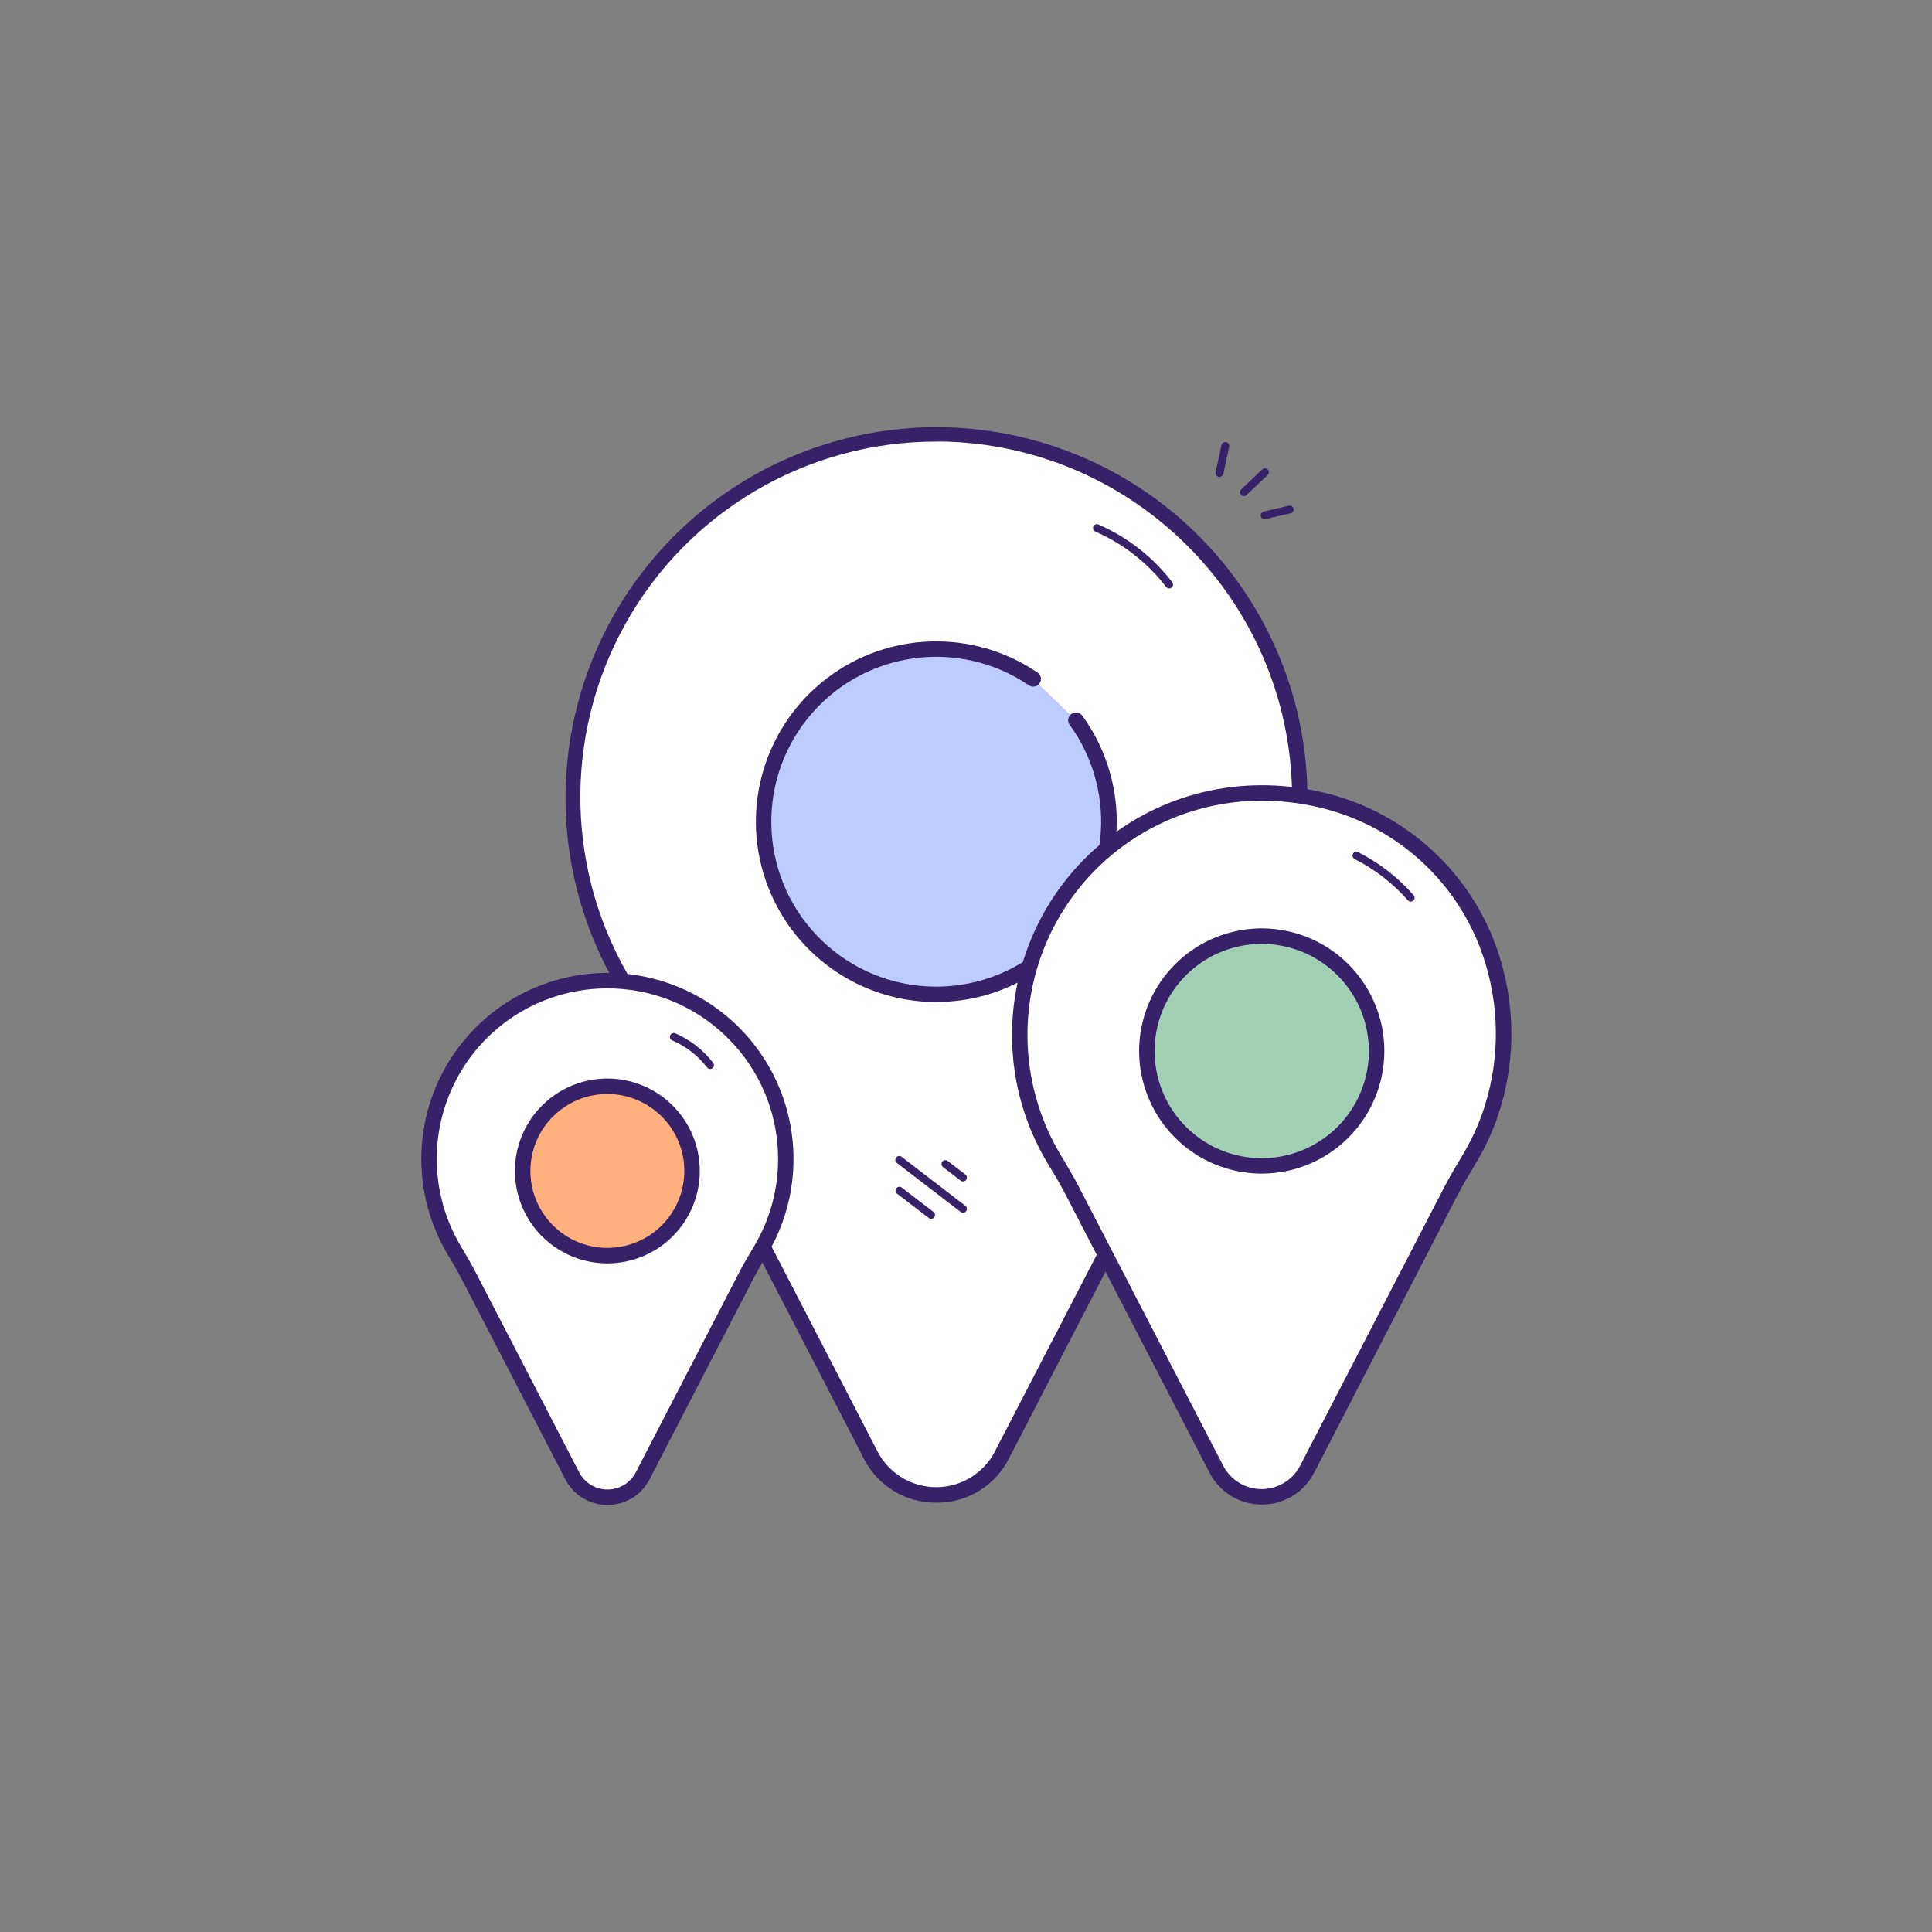 <svg width="90" height="90" viewBox="0 0 90 90" fill="none" xmlns="http://www.w3.org/2000/svg">
<rect x="0" y="0" width="90" height="90" fill="#808080" stroke="none"/>
<path d="M60.543 36.925C60.59 40.147 59.712 43.314 58.012 46.051C57.53 46.831 57.093 47.637 56.671 48.451L46.669 67.779C46.078 68.921 44.9 69.638 43.615 69.638C42.33 69.638 41.152 68.921 40.561 67.779L30.559 48.46C30.137 47.644 29.7 46.84 29.216 46.06C25.961 40.797 25.837 34.178 28.891 28.796C31.945 23.414 37.691 20.126 43.879 20.221C52.999 20.353 60.43 27.806 60.543 36.925Z" fill="white"/>
<path fill-rule="evenodd" clip-rule="evenodd" d="M40.241 67.945C40.882 69.216 42.19 70.013 43.614 69.999C45.041 70.016 46.354 69.219 46.998 67.945L56.99 48.616C57.495 47.639 57.906 46.906 58.318 46.24C60.054 43.445 60.951 40.21 60.903 36.92C60.792 29.629 56.117 23.192 49.217 20.832C42.318 18.472 34.679 20.697 30.126 26.393C25.574 32.09 25.087 40.031 28.91 46.24C29.324 46.908 29.734 47.641 30.238 48.616L40.241 67.945ZM29.129 29.071C32.056 23.818 37.6 20.564 43.614 20.571L43.88 20.567C52.836 20.735 60.048 27.968 60.19 36.924C60.237 40.077 59.377 43.177 57.713 45.855C57.29 46.537 56.873 47.286 56.358 48.28L46.346 67.614C45.818 68.636 44.763 69.278 43.612 69.278C42.461 69.278 41.406 68.636 40.878 67.614L30.881 48.285C30.366 47.292 29.948 46.544 29.523 45.861C26.353 40.751 26.202 34.324 29.129 29.071Z" fill="#372168"/>
<path fill-rule="evenodd" clip-rule="evenodd" d="M50.121 33.554C52.566 36.923 52.031 41.602 48.888 44.332C45.745 47.062 41.038 46.937 38.043 44.045C35.049 41.153 34.762 36.452 37.382 33.217C40.001 29.982 44.659 29.285 48.111 31.612" fill="#BDCBFF"/>
<path d="M43.614 46.679C40.011 46.68 36.808 44.382 35.654 40.968C34.501 37.554 35.653 33.785 38.518 31.599C41.383 29.414 45.323 29.299 48.31 31.315C48.426 31.382 48.495 31.509 48.489 31.643C48.483 31.777 48.402 31.896 48.28 31.953C48.158 32.009 48.015 31.993 47.909 31.91C44.607 29.683 40.15 30.348 37.643 33.443C35.136 36.538 35.41 41.036 38.274 43.803C41.139 46.571 45.643 46.691 48.65 44.079C51.657 41.467 52.169 36.99 49.83 33.766C49.754 33.661 49.739 33.523 49.792 33.405C49.845 33.286 49.957 33.205 50.086 33.191C50.216 33.178 50.342 33.234 50.418 33.34C52.275 35.895 52.541 39.276 51.107 42.091C49.673 44.905 46.78 46.677 43.621 46.676L43.614 46.679Z" fill="#372168"/>
<path d="M54.466 27.412C54.41 27.412 54.358 27.386 54.324 27.342C53.46 26.217 52.325 25.329 51.025 24.763C50.935 24.723 50.894 24.617 50.933 24.527C50.972 24.436 51.078 24.394 51.169 24.433C52.525 25.023 53.709 25.949 54.608 27.122C54.669 27.201 54.654 27.314 54.576 27.374C54.544 27.399 54.506 27.412 54.466 27.412Z" fill="#372168"/>
<path d="M36.603 53.82C36.625 54.843 36.457 55.862 36.108 56.824C35.925 57.325 35.694 57.808 35.417 58.264C35.183 58.653 34.956 59.045 34.747 59.447L29.938 68.744C29.62 69.356 28.987 69.741 28.297 69.741C27.607 69.741 26.974 69.356 26.656 68.744L21.847 59.447C21.638 59.045 21.411 58.653 21.177 58.264C20.397 56.973 19.986 55.492 19.989 53.984C19.942 49.396 23.624 45.639 28.212 45.592C32.8 45.545 36.556 49.227 36.603 53.815V53.82Z" fill="white"/>
<path fill-rule="evenodd" clip-rule="evenodd" d="M26.336 68.915C26.714 69.648 27.471 70.108 28.296 70.106C29.122 70.11 29.88 69.649 30.258 68.915L35.067 59.62C35.244 59.278 35.447 58.919 35.726 58.459C36.014 57.98 36.255 57.474 36.446 56.949C36.81 55.945 36.986 54.882 36.963 53.815C36.889 50.174 34.547 46.967 31.101 45.788C27.655 44.61 23.84 45.71 21.552 48.544C19.264 51.377 18.99 55.338 20.867 58.459C21.146 58.919 21.346 59.278 21.526 59.62L26.336 68.915ZM21.375 50.075C22.785 47.58 25.43 46.039 28.296 46.042H28.294C28.403 46.042 28.512 46.044 28.62 46.048C32.818 46.219 36.158 49.627 36.245 53.827C36.278 55.325 35.885 56.801 35.111 58.084C35.092 58.115 35.074 58.145 35.057 58.175C34.797 58.613 34.597 58.95 34.428 59.287L29.619 68.584C29.363 69.077 28.854 69.387 28.299 69.387C27.743 69.387 27.234 69.077 26.978 68.584L22.167 59.287C21.983 58.93 21.773 58.559 21.486 58.084C20.007 55.63 19.964 52.569 21.375 50.075Z" fill="#372168"/>
<path fill-rule="evenodd" clip-rule="evenodd" d="M28.298 58.493C30.477 58.493 32.243 56.726 32.243 54.547C32.243 52.368 30.477 50.602 28.298 50.602C26.119 50.602 24.352 52.368 24.352 54.547C24.352 56.726 26.119 58.493 28.298 58.493Z" fill="#FFB07D"/>
<path fill-rule="evenodd" clip-rule="evenodd" d="M24.316 56.197C24.983 57.806 26.554 58.854 28.296 58.853C30.672 58.849 32.596 56.923 32.598 54.547C32.598 52.805 31.549 51.235 29.939 50.569C28.33 49.903 26.478 50.272 25.247 51.504C24.015 52.736 23.648 54.589 24.316 56.197ZM24.981 53.172C25.537 51.833 26.846 50.96 28.296 50.962C30.274 50.965 31.876 52.569 31.878 54.547C31.878 55.998 31.004 57.305 29.664 57.86C28.323 58.415 26.781 58.108 25.756 57.081C24.731 56.055 24.425 54.512 24.981 53.172Z" fill="#372168"/>
<path d="M33.084 49.799C33.028 49.799 32.976 49.773 32.942 49.729C32.517 49.178 31.96 48.745 31.322 48.469C31.259 48.445 31.215 48.389 31.207 48.323C31.198 48.257 31.227 48.192 31.281 48.154C31.335 48.115 31.406 48.109 31.466 48.139C32.157 48.44 32.762 48.912 33.221 49.511C33.281 49.59 33.267 49.702 33.188 49.763C33.158 49.785 33.122 49.798 33.084 49.799Z" fill="#372168"/>
<path d="M69.558 44.825C70.271 47.191 70.208 49.722 69.377 52.049C69.128 52.738 68.812 53.401 68.433 54.029C68.141 54.511 67.855 54.997 67.596 55.499L60.891 68.44C60.482 69.23 59.667 69.726 58.778 69.726C57.889 69.726 57.074 69.23 56.666 68.44L49.966 55.492C49.707 54.99 49.426 54.504 49.127 54.022C48.748 53.395 48.432 52.731 48.184 52.042C47.736 50.809 47.508 49.508 47.509 48.197C47.509 40.901 54.441 35.226 62.077 37.397C65.681 38.423 68.506 41.229 69.558 44.825Z" fill="white"/>
<path fill-rule="evenodd" clip-rule="evenodd" d="M56.345 68.607C56.815 69.517 57.754 70.089 58.779 70.087C59.805 70.091 60.748 69.52 61.218 68.607L67.91 55.651C68.171 55.154 68.463 54.664 68.737 54.211C69.127 53.564 69.454 52.882 69.712 52.173C70.569 49.774 70.635 47.164 69.903 44.724C68.806 41.017 65.892 38.125 62.175 37.056C58.513 36.016 54.722 36.695 51.775 38.919C47.014 42.508 45.738 49.116 48.819 54.219C49.095 54.668 49.386 55.159 49.646 55.66L56.345 68.607ZM49.277 42.834C51.217 39.407 54.852 37.292 58.79 37.3C59.868 37.301 60.941 37.453 61.977 37.749C65.456 38.75 68.183 41.456 69.21 44.926C69.898 47.219 69.835 49.672 69.03 51.926C68.788 52.592 68.481 53.232 68.115 53.838C67.835 54.302 67.538 54.804 67.266 55.328L60.566 68.276C60.219 68.946 59.528 69.367 58.773 69.367C58.018 69.367 57.326 68.946 56.979 68.276L50.279 55.328C50.011 54.808 49.712 54.304 49.43 53.838C47.396 50.466 47.338 46.261 49.277 42.834Z" fill="#372168"/>
<path fill-rule="evenodd" clip-rule="evenodd" d="M58.779 54.313C61.735 54.313 64.13 51.917 64.13 48.962C64.13 46.006 61.735 43.61 58.779 43.61C55.824 43.61 53.428 46.006 53.428 48.962C53.428 51.917 55.824 54.313 58.779 54.313Z" fill="#A1D0B5"/>
<path fill-rule="evenodd" clip-rule="evenodd" d="M53.501 51.147C54.386 53.281 56.469 54.672 58.779 54.671C61.931 54.667 64.485 52.112 64.488 48.96C64.488 46.65 63.097 44.567 60.962 43.683C58.828 42.799 56.371 43.288 54.738 44.922C53.105 46.556 52.616 49.013 53.501 51.147ZM54.166 47.051C54.939 45.185 56.76 43.969 58.779 43.97C61.533 43.973 63.765 46.205 63.768 48.96C63.769 50.979 62.553 52.8 60.688 53.573C58.823 54.346 56.675 53.919 55.248 52.491C53.82 51.063 53.393 48.916 54.166 47.051Z" fill="#372168"/>
<path d="M65.718 41.999C65.666 41.999 65.617 41.977 65.583 41.938C64.883 41.143 64.037 40.489 63.092 40.011C63.011 39.962 62.981 39.859 63.024 39.775C63.066 39.691 63.166 39.654 63.254 39.69C64.241 40.188 65.123 40.87 65.853 41.701C65.918 41.775 65.911 41.889 65.837 41.955C65.804 41.983 65.762 41.999 65.718 41.999Z" fill="#372168"/>
<path d="M43.376 56.779C43.337 56.779 43.299 56.765 43.268 56.741L41.78 55.6C41.708 55.538 41.698 55.43 41.756 55.355C41.814 55.279 41.921 55.262 41.999 55.316L43.486 56.457C43.547 56.504 43.571 56.585 43.546 56.657C43.521 56.73 43.453 56.779 43.376 56.779Z" fill="#372168"/>
<path d="M44.865 56.495C44.825 56.495 44.787 56.481 44.755 56.457L41.778 54.175C41.699 54.114 41.684 54.001 41.745 53.922C41.806 53.843 41.919 53.828 41.998 53.888L44.971 56.171C45.033 56.217 45.059 56.298 45.034 56.372C45.01 56.445 44.941 56.495 44.863 56.495H44.865Z" fill="#372168"/>
<path d="M44.865 55.038C44.825 55.038 44.787 55.025 44.755 55.001L43.936 54.373C43.881 54.335 43.851 54.27 43.859 54.203C43.866 54.137 43.91 54.08 43.972 54.056C44.035 54.031 44.105 54.044 44.156 54.088L44.973 54.716C45.034 54.763 45.058 54.843 45.033 54.916C45.009 54.988 44.942 55.037 44.865 55.038Z" fill="#372168"/>
<path d="M58.912 24.187C58.827 24.189 58.752 24.131 58.732 24.048C58.721 24.001 58.729 23.952 58.754 23.911C58.779 23.87 58.82 23.841 58.867 23.83L60.041 23.557C60.138 23.534 60.235 23.594 60.258 23.691C60.281 23.788 60.221 23.885 60.123 23.908L58.948 24.181C58.936 24.184 58.924 24.186 58.912 24.187Z" fill="#372168"/>
<path d="M57.948 23.112C57.899 23.112 57.852 23.092 57.818 23.056C57.748 22.986 57.748 22.873 57.818 22.802L58.803 21.863C58.875 21.794 58.989 21.796 59.058 21.868C59.127 21.94 59.125 22.055 59.053 22.124L58.066 23.063C58.034 23.094 57.992 23.111 57.948 23.112Z" fill="#372168"/>
<path d="M56.803 22.212C56.79 22.214 56.777 22.214 56.765 22.212C56.718 22.202 56.677 22.174 56.651 22.134C56.625 22.093 56.616 22.044 56.626 21.998L56.9 20.738C56.913 20.674 56.96 20.621 57.023 20.601C57.085 20.58 57.154 20.595 57.203 20.639C57.251 20.683 57.273 20.749 57.26 20.813L56.988 22.073C56.968 22.159 56.89 22.217 56.803 22.212Z" fill="#372168"/>
</svg>
